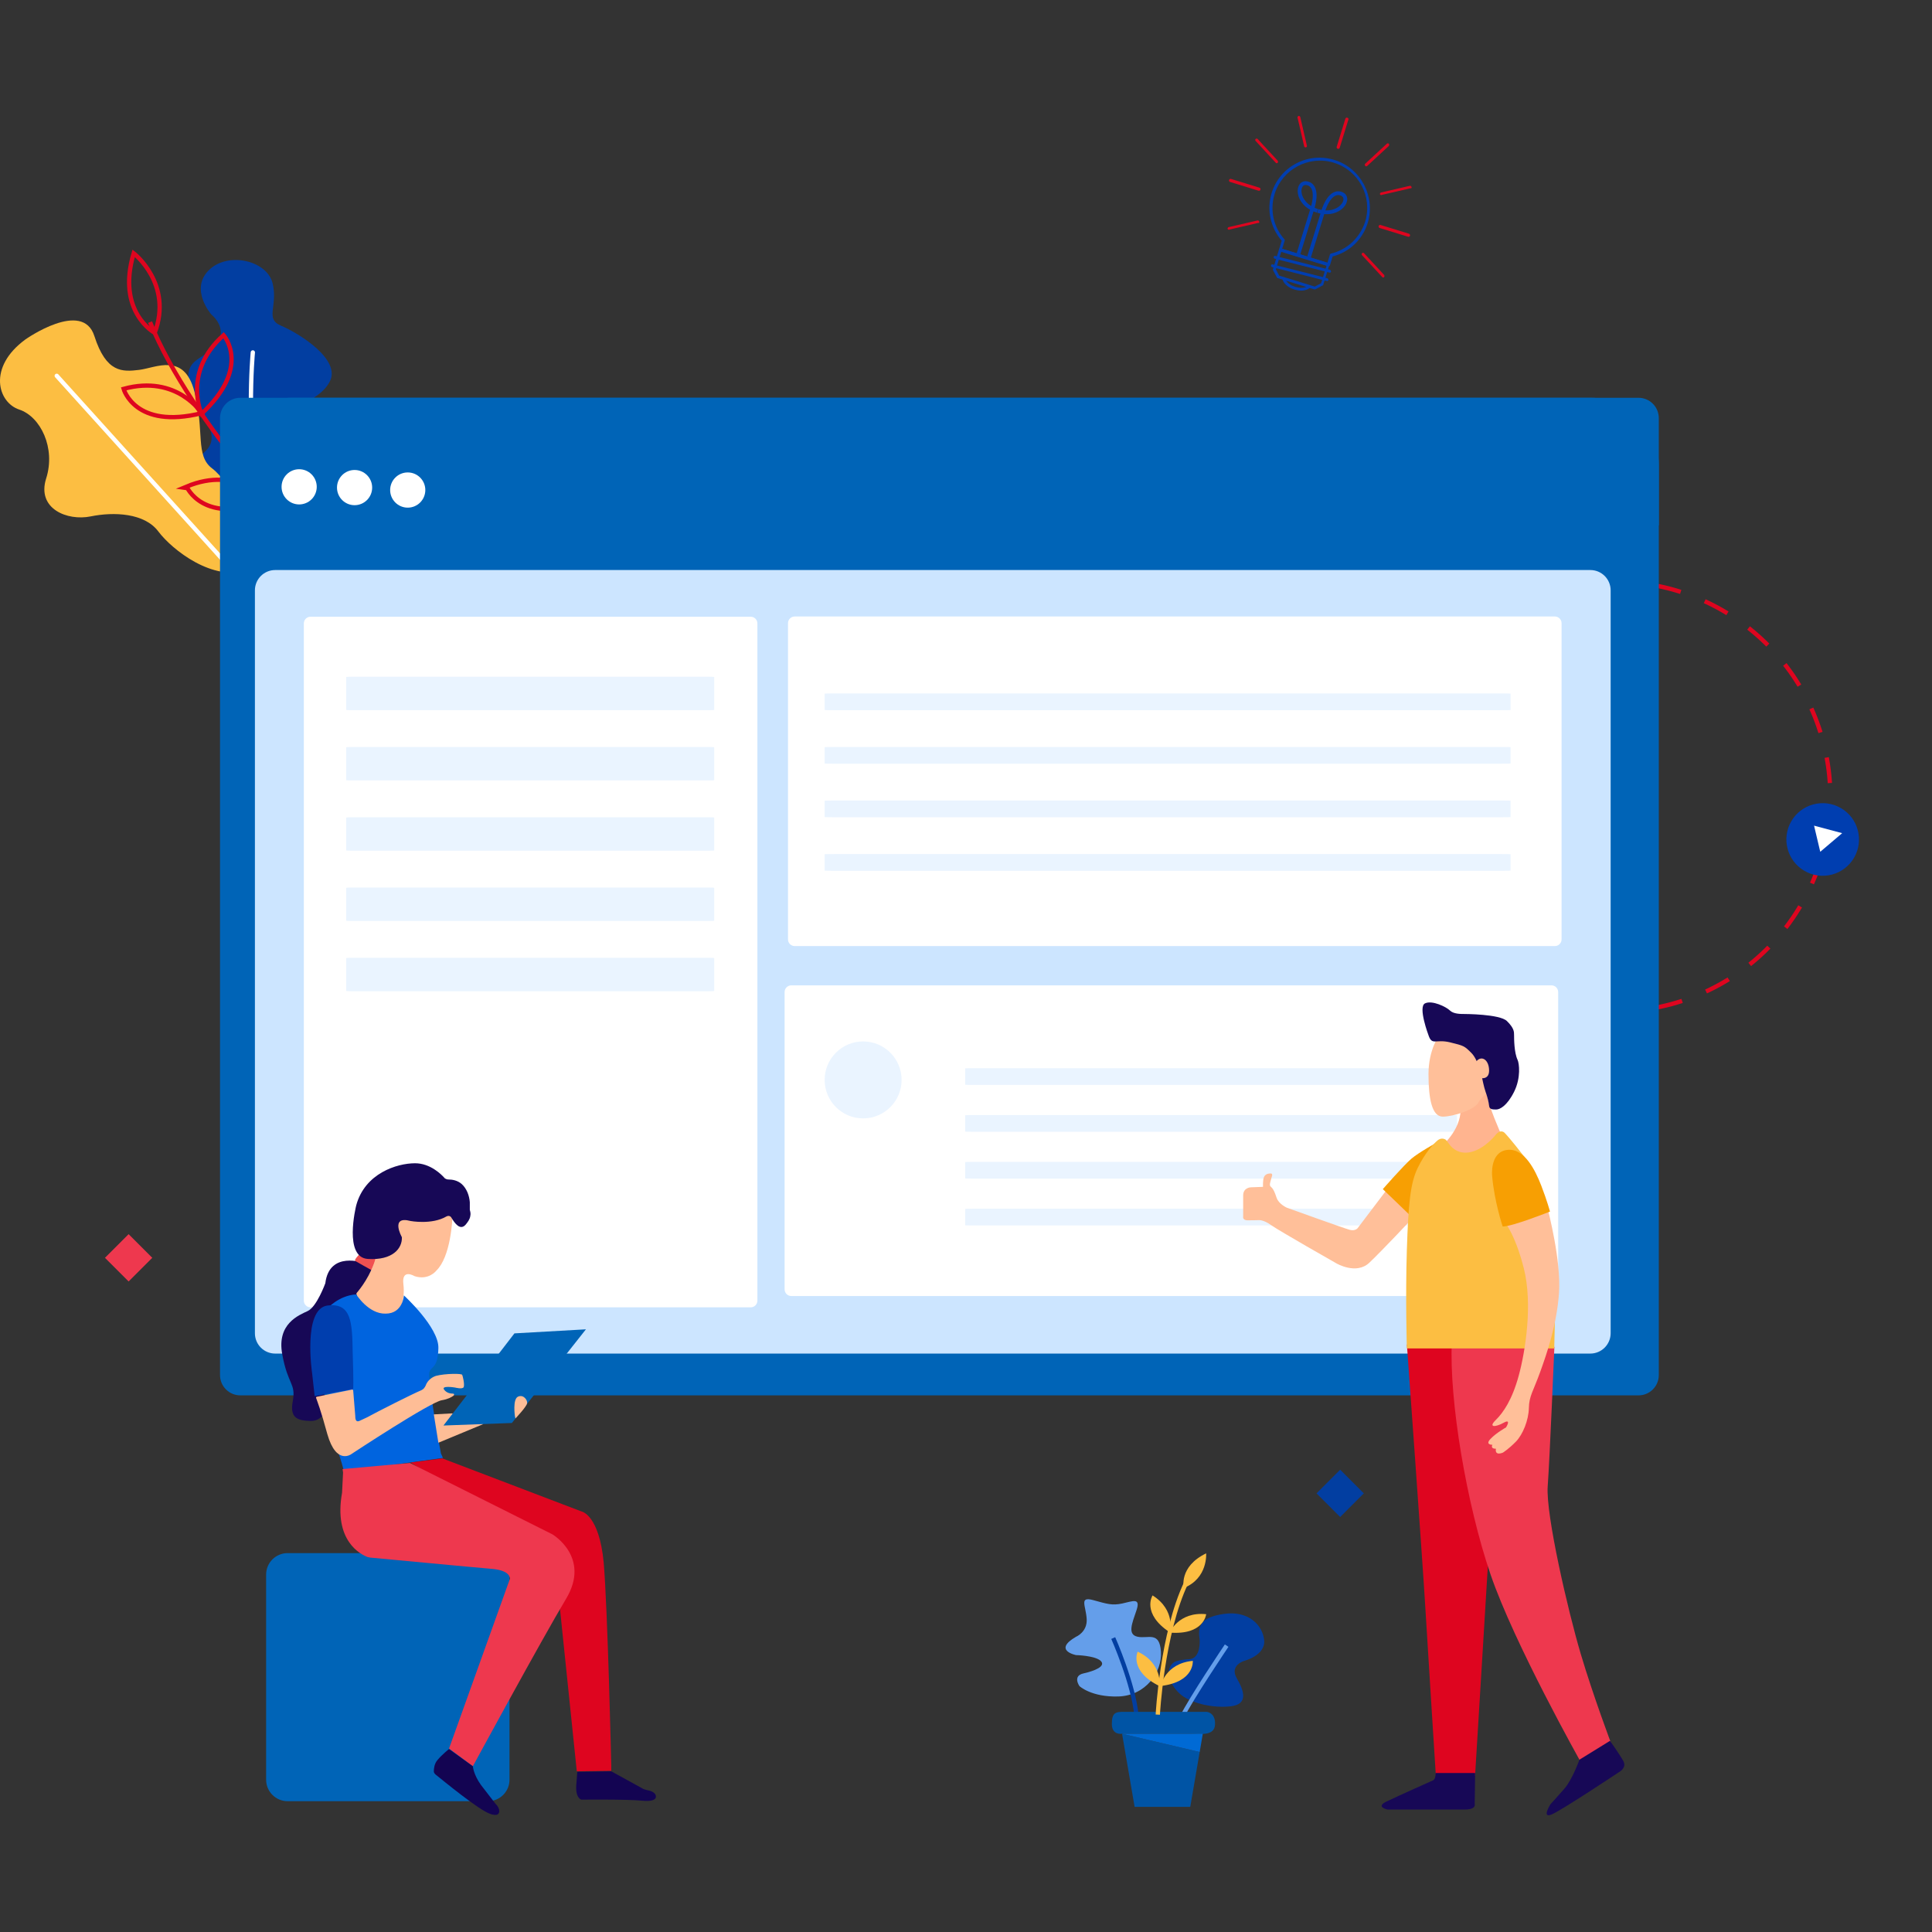 <svg width="450" height="450" viewBox="0 0 450 450" fill="none" xmlns="http://www.w3.org/2000/svg">
<rect x="0" y="0" width="450" height="450" fill="#333333" stroke="none"/>
<g clip-path="url(#clip0_3809_3807)">
<path d="M49.228 73.26C49.228 73.26 44.154 67.452 48.591 62.98C53.028 58.509 62.236 60.642 63.51 66.03C64.773 71.417 61.599 74.251 65.518 75.889C69.425 77.526 79.638 83.733 76.766 88.959C73.906 94.184 67.439 92.978 69.091 100.865C70.743 108.752 83.794 113.062 75.309 121.542C66.824 130.022 48.785 140.484 43.377 121.315C37.968 102.147 55.036 109.442 47.22 96.232C39.404 83.022 47.349 84.444 50.35 80.425C53.33 76.417 49.228 73.26 49.228 73.26Z" fill="#023EA1"/>
<path d="M58.89 82.085C58.89 82.085 56.947 102.406 61.168 120.53C65.388 138.653 69.005 141.939 69.005 141.939" stroke="white" stroke-width="1" stroke-miterlimit="10" stroke-linecap="round" stroke-linejoin="round"/>
<path d="M5.939 79.046C5.939 79.046 19.227 69.671 21.98 78.27C24.744 86.879 28.511 86.62 32.397 86.157C36.284 85.694 42.869 81.976 45.287 91.21C47.716 100.445 45.384 106.112 49.443 109.129C53.502 112.157 65.819 129.774 57.766 132.715C49.713 135.646 40.073 128.05 36.867 123.772C33.66 119.494 26.557 119.171 21.116 120.281C15.676 121.391 8.508 118.503 10.753 111.435C13.009 104.367 9.458 97.04 4.47 95.391C-0.495 93.743 -2.957 85.543 5.939 79.046Z" fill="#FCBE42"/>
<path d="M13.215 87.536L60.422 139.794" stroke="white" stroke-width="1" stroke-miterlimit="10" stroke-linecap="round" stroke-linejoin="round"/>
<path d="M71.454 126.185C71.454 126.185 44.866 99.291 34.945 75.026" stroke="#DE051F" stroke-width="1" stroke-miterlimit="10"/>
<path d="M31.137 58.993C31.137 58.993 40.335 66.115 36.038 77.526C36.038 77.526 27.067 72.666 31.137 58.993Z" stroke="#DE051F" stroke-width="1" stroke-miterlimit="10"/>
<path d="M46.938 96.382C46.938 96.382 42.448 86.641 52.077 78.075C52.077 78.075 58.684 85.456 46.938 96.382Z" stroke="#DE051F" stroke-width="1" stroke-miterlimit="10"/>
<path d="M62.483 116.262C62.483 116.262 56.167 107.588 63.94 97.309C63.94 97.298 71.864 103.246 62.483 116.262Z" stroke="#DE051F" stroke-width="1" stroke-miterlimit="10"/>
<path d="M62.227 116.628C62.227 116.628 55.372 108.364 43.465 113.331C43.476 113.331 47.276 122.468 62.227 116.628Z" stroke="#DE051F" stroke-width="1" stroke-miterlimit="10"/>
<path d="M46.983 96.231C46.983 96.231 41.24 87.169 28.793 90.574C28.793 90.574 31.405 100.12 46.983 96.231Z" stroke="#DE051F" stroke-width="1" stroke-miterlimit="10"/>
<path d="M351.238 228.899C375.176 242.719 405.784 234.517 419.604 210.58C433.424 186.643 425.223 156.034 401.286 142.214C377.348 128.394 346.74 136.595 332.92 160.533C319.1 184.47 327.301 215.078 351.238 228.899Z" stroke="#DE051F" stroke-width="1" stroke-miterlimit="10" stroke-dasharray="6 6"/>
<path d="M420.31 202.854C424.355 205.189 429.526 203.803 431.862 199.759C434.197 195.714 432.811 190.543 428.766 188.207C424.722 185.872 419.55 187.258 417.215 191.303C414.88 195.347 416.266 200.519 420.31 202.854Z" fill="#003EB0"/>
<path d="M429.076 194.063L423.972 198.398L422.529 192.309L429.076 194.063Z" fill="white"/>
<path d="M381.647 325.007H55.977C53.359 325.007 51.246 322.892 51.246 320.27V97.388C51.246 94.766 53.359 92.651 55.977 92.651H381.634C384.252 92.651 386.365 94.766 386.365 97.388V320.27C386.378 322.879 384.252 325.007 381.647 325.007Z" fill="#0064B7"/>
<path d="M370.408 315.275H64.104C61.486 315.275 59.373 313.16 59.373 310.539V137.509C59.373 134.887 61.486 132.772 64.104 132.772H370.42C373.039 132.772 375.152 134.887 375.152 137.509V310.539C375.139 313.16 373.026 315.275 370.408 315.275Z" fill="#CCE5FF"/>
<path d="M386.376 122.366V108.365C386.376 99.684 379.195 92.651 370.523 92.651H67.966C59.294 92.651 52.113 99.684 52.113 108.365V122.366H386.376Z" fill="#0064B7"/>
<path d="M72.576 116.291C74.175 114.69 74.175 112.094 72.576 110.492C70.976 108.891 68.383 108.891 66.783 110.492C65.183 112.094 65.183 114.69 66.783 116.291C68.383 117.892 70.976 117.892 72.576 116.291Z" fill="white"/>
<path d="M82.588 117.668C84.851 117.668 86.684 115.833 86.684 113.568C86.684 111.304 84.851 109.468 82.588 109.468C80.326 109.468 78.492 111.304 78.492 113.568C78.492 115.833 80.326 117.668 82.588 117.668Z" fill="white"/>
<path d="M94.969 118.24C97.231 118.24 99.065 116.404 99.065 114.139C99.065 111.875 97.231 110.039 94.969 110.039C92.707 110.039 90.873 111.875 90.873 114.139C90.873 116.404 92.707 118.24 94.969 118.24Z" fill="white"/>
<path d="M174.856 304.505H72.323C71.468 304.505 70.768 303.804 70.768 302.948V145.203C70.768 144.346 71.468 143.646 72.323 143.646H174.856C175.712 143.646 176.412 144.346 176.412 145.203V302.935C176.412 303.804 175.712 304.505 174.856 304.505Z" fill="white"/>
<path d="M165.095 165.414H81.893C81.199 165.414 80.631 165.38 80.631 165.339V157.697C80.631 157.655 81.199 157.621 81.893 157.621H165.095C165.789 157.621 166.358 157.655 166.358 157.697V165.338C166.358 165.38 165.789 165.414 165.095 165.414Z" fill="#EAF4FF"/>
<path d="M165.095 181.782H81.893C81.199 181.782 80.631 181.748 80.631 181.706V174.064C80.631 174.022 81.199 173.988 81.893 173.988H165.095C165.789 173.988 166.358 174.022 166.358 174.064V181.706C166.358 181.748 165.789 181.782 165.095 181.782Z" fill="#EAF4FF"/>
<path d="M165.095 198.147H81.893C81.199 198.147 80.631 198.113 80.631 198.071V190.429C80.631 190.387 81.199 190.354 81.893 190.354H165.095C165.789 190.354 166.358 190.387 166.358 190.429V198.071C166.358 198.113 165.789 198.147 165.095 198.147Z" fill="#EAF4FF"/>
<path d="M165.095 214.513H81.893C81.199 214.513 80.631 214.479 80.631 214.438V206.795C80.631 206.754 81.199 206.72 81.893 206.72H165.095C165.789 206.72 166.358 206.754 166.358 206.795V214.437C166.358 214.479 165.789 214.513 165.095 214.513Z" fill="#EAF4FF"/>
<path d="M165.095 230.879H81.893C81.199 230.879 80.631 230.845 80.631 230.804V223.161C80.631 223.12 81.199 223.086 81.893 223.086H165.095C165.789 223.086 166.358 223.12 166.358 223.161V230.803C166.358 230.845 165.789 230.879 165.095 230.879Z" fill="#EAF4FF"/>
<path d="M362.164 220.358H185.097C184.241 220.358 183.541 219.657 183.541 218.801V145.151C183.541 144.294 184.241 143.594 185.097 143.594H362.164C363.019 143.594 363.719 144.294 363.719 145.151V218.801C363.719 219.657 363.019 220.358 362.164 220.358Z" fill="white"/>
<path d="M349.487 165.415H194.429C193.135 165.415 192.076 165.398 192.076 165.378V161.556C192.076 161.536 193.135 161.519 194.429 161.519H349.487C350.781 161.519 351.839 161.536 351.839 161.556V165.377C351.839 165.398 350.781 165.415 349.487 165.415Z" fill="#EAF4FF"/>
<path d="M349.487 177.885H194.429C193.135 177.885 192.076 177.868 192.076 177.847V174.026C192.076 174.005 193.135 173.988 194.429 173.988H349.487C350.781 173.988 351.839 174.005 351.839 174.026V177.847C351.839 177.868 350.781 177.885 349.487 177.885Z" fill="#EAF4FF"/>
<path d="M349.487 190.354H194.429C193.135 190.354 192.076 190.337 192.076 190.316V186.495C192.076 186.474 193.135 186.457 194.429 186.457H349.487C350.781 186.457 351.839 186.474 351.839 186.495V190.316C351.839 190.337 350.781 190.354 349.487 190.354Z" fill="#EAF4FF"/>
<path d="M349.487 202.824H194.429C193.135 202.824 192.076 202.807 192.076 202.787V198.965C192.076 198.945 193.135 198.928 194.429 198.928H349.487C350.781 198.928 351.839 198.945 351.839 198.965V202.786C351.839 202.807 350.781 202.824 349.487 202.824Z" fill="#EAF4FF"/>
<path d="M361.373 301.871H184.305C183.45 301.871 182.75 301.17 182.75 300.314V231.063C182.75 230.207 183.45 229.506 184.305 229.506H361.373C362.228 229.506 362.928 230.207 362.928 231.063V300.314C362.928 301.17 362.228 301.871 361.373 301.871Z" fill="white"/>
<path d="M337.684 252.7H226.495C225.568 252.7 224.809 252.683 224.809 252.663V248.841C224.809 248.821 225.568 248.804 226.495 248.804H337.684C338.611 248.804 339.371 248.821 339.371 248.841V252.662C339.371 252.683 338.611 252.7 337.684 252.7Z" fill="#EAF4FF"/>
<path d="M337.684 263.612H226.495C225.568 263.612 224.809 263.595 224.809 263.574V259.753C224.809 259.732 225.568 259.715 226.495 259.715H337.684C338.611 259.715 339.371 259.732 339.371 259.753V263.573C339.371 263.595 338.611 263.612 337.684 263.612Z" fill="#EAF4FF"/>
<path d="M337.684 274.521H226.495C225.568 274.521 224.809 274.504 224.809 274.483V270.662C224.809 270.641 225.568 270.625 226.495 270.625H337.684C338.611 270.625 339.371 270.641 339.371 270.662V274.483C339.371 274.504 338.611 274.521 337.684 274.521Z" fill="#EAF4FF"/>
<path d="M337.684 285.433H226.495C225.568 285.433 224.809 285.416 224.809 285.395V281.574C224.809 281.553 225.568 281.536 226.495 281.536H337.684C338.611 281.536 339.371 281.553 339.371 281.574V285.395C339.371 285.416 338.611 285.433 337.684 285.433Z" fill="#EAF4FF"/>
<circle cx="201.038" cy="251.531" r="8.962" fill="#EAF4FF"/>
<path d="M327.692 313.157C327.692 313.157 331.41 364.63 331.944 373.759C332.486 382.887 334.44 413.636 334.44 413.636H343.571L349.732 312.593L327.692 313.157Z" fill="#DE051F"/>
<path d="M362.048 313.696C362.048 313.696 360.972 339.629 360.49 346.204C360.017 352.779 365.223 375.262 368.193 385.253C371.17 395.252 375.361 406.319 375.361 406.319L368.193 410.418C368.193 410.418 352.71 382.905 347.159 366.672C341.617 350.439 337.486 326.146 338.166 312.458L362.048 313.696Z" fill="#EE384E"/>
<path d="M323.19 276.866L316.228 286.054C316.228 286.054 315.686 286.788 314.395 286.455C313.113 286.122 299.713 281.289 299.713 281.289C299.713 281.289 297.845 280.461 297.346 278.984C296.856 277.506 296.623 277.148 296.331 276.746C296.038 276.345 295.608 276.396 295.858 275.406C296.107 274.424 296.245 274.014 296.245 274.014C296.245 274.014 296.537 273.322 295.952 273.322C295.367 273.322 294.739 273.459 294.412 274.133C294.102 274.808 294.179 276.439 294.179 276.439L291.314 276.55C291.314 276.55 289.558 276.61 289.558 278.429C289.558 280.247 289.558 283.287 289.558 283.287C289.558 283.287 289.308 284.235 290.591 284.235C291.873 284.235 293.224 284.192 293.224 284.192C293.224 284.192 294.3 284.081 296.064 285.354C297.828 286.626 311.254 294.251 311.254 294.251C311.254 294.251 315.892 297.001 318.939 294.115C321.985 291.229 328.672 284.09 328.672 284.09L329.008 281.827L323.19 276.866Z" fill="#FFBF99"/>
<path d="M345.602 252.257C345.602 252.257 346.428 256.373 348.089 260.497C349.75 264.621 350.576 266.261 350.576 266.261C350.576 266.261 345.602 272.025 340.61 271.196C335.636 270.377 335.636 267.081 335.636 267.081C335.636 267.081 340.206 263.375 340.206 258.431C340.206 253.486 340.206 253.495 340.206 253.495L345.602 252.257Z" fill="#FFB48F"/>
<path d="M334.617 266.134C334.617 266.134 330.486 268.414 328.774 269.857C327.053 271.3 322.087 276.97 322.087 276.97L328.886 283.519L333.619 278.191L334.617 266.134Z" fill="#F79F03"/>
<path d="M348.474 264.202C348.474 264.202 345.987 267.498 342.665 268.318C339.343 269.138 337.691 266.67 337.691 266.67L336.779 265.491C336.779 265.491 335.858 264.774 334.842 265.619C333.827 266.448 331.891 268.582 330.212 272.032C328.526 275.474 328.035 280.187 327.682 291.194C327.329 302.201 327.682 314.079 327.682 314.079H362.012L362.416 296.975C362.416 296.975 358.767 274.227 355.178 269.599C351.59 264.97 350.548 263.963 350.548 263.963C350.548 263.963 349.722 262.836 348.474 264.202Z" fill="#FCBE42"/>
<path d="M335.211 241.131C335.211 241.131 332.724 244.427 332.724 250.199C332.724 255.963 333.55 260.088 336.046 260.088C338.542 260.088 343.525 258.44 344.351 256.792C345.177 255.143 346.838 255.143 346.838 251.856C346.838 248.568 342.69 241.148 339.359 241.148C336.037 241.148 335.211 241.131 335.211 241.131Z" fill="#FFBF99"/>
<path d="M332.726 241.131C332.726 241.131 330.238 234.547 331.899 233.711C333.56 232.891 336.874 234.53 337.708 235.359C338.535 236.178 340.196 236.178 341.03 236.178C341.03 236.178 349.335 236.178 350.996 237.826C352.657 239.475 352.657 240.294 352.657 241.123C352.657 241.942 352.666 245.179 353.483 246.886C353.836 247.629 354.309 251.002 352.657 254.307C351.005 257.603 349.335 258.423 348.509 258.423C347.683 258.423 346.934 258.423 346.848 257.603C346.753 256.715 346.426 255.46 346.022 254.307C345.626 253.205 345.196 251.011 345.196 251.011C345.196 251.011 344.369 246.895 342.709 245.247C341.048 243.599 341.048 243.599 337.734 242.779C334.387 241.968 333.552 243.599 332.726 241.131Z" fill="#170856"/>
<path d="M343.92 247.151C342.69 248.552 344.351 251.019 344.351 251.019C344.351 251.019 346.838 251.839 346.838 249.371C346.838 246.904 345.16 245.742 343.92 247.151Z" fill="#FFBF99"/>
<path d="M360.553 281.819C360.553 281.819 363.668 293.714 363.126 301.169C362.584 308.615 360.355 315.07 358.737 319.562C357.119 324.054 356.164 325.129 356.104 327.956C356.043 330.782 354.709 334.13 353.057 335.812C351.405 337.494 350.079 338.331 350.079 338.331C350.079 338.331 348.117 339.236 348.427 337.426C348.427 337.426 347.11 337.528 347.609 336.521C347.609 336.521 345.854 336.555 347.136 335.18C348.418 333.797 350.785 332.465 350.785 332.465C350.785 332.465 352.136 330.321 350.208 331.397C348.281 332.465 346.594 332.507 348.375 330.765C350.165 329.023 352.231 325.975 353.746 320.399C355.26 314.831 357.059 303.825 354.916 295.371C352.773 286.917 350.062 284.099 350.062 284.099L360.553 281.819Z" fill="#FFBF99"/>
<path d="M367.89 409.862C367.89 409.862 366.238 414.464 364.405 416.582C362.572 418.7 361.126 420.245 361.126 420.245C361.126 420.245 358.992 423.635 361.401 422.628C363.802 421.62 377.09 412.765 377.09 412.765C377.09 412.765 378.983 411.792 378.106 410.186C377.228 408.581 374.999 405.473 374.999 405.473L367.89 409.862Z" fill="#170856"/>
<path d="M343.485 420.136C343.485 420.136 343.975 421.477 341.187 421.477C338.398 421.477 323.192 421.477 323.192 421.477C323.192 421.477 320.266 420.896 322.959 419.598C325.67 418.301 333.777 414.68 333.777 414.68C333.777 414.68 334.397 414.518 334.379 412.972H343.588L343.485 420.136Z" fill="#170856"/>
<path d="M347.544 273.894C347.544 273.894 346.959 268.37 351.013 267.84C355.066 267.311 357.639 272.673 358.99 276.157C360.342 279.641 361.021 282.194 361.021 282.194C361.021 282.194 352.304 285.678 350.006 285.678C349.997 285.678 348.061 279.889 347.544 273.894Z" fill="#F79F03"/>
<path d="M250.619 381.241C250.619 381.241 253.307 380.145 253.109 377.065C252.91 373.986 251.319 371.803 254.603 372.692C257.888 373.589 258.993 373.986 261.379 373.486C263.765 372.986 265.746 371.994 264.707 375.073C263.669 378.153 262.535 380.733 264.994 381.233C267.447 381.733 270.083 379.873 270.4 384.695C270.716 389.517 266.821 394.942 260.517 395.14C254.213 395.339 251.429 392.729 251.429 392.729C251.429 392.729 249.736 390.348 252.372 389.767C255.008 389.179 257.696 388.069 256.349 386.834C255.008 385.607 250.627 385.504 250.627 385.504C250.627 385.504 245.148 384.416 250.619 381.241Z" fill="#649EEA"/>
<path d="M279.427 382.035C278.985 378.962 279.324 376.75 285.046 375.912C290.768 375.074 294.104 378.506 294.45 382.035C294.796 385.563 289.825 386.842 289.825 386.842C289.825 386.842 286.291 387.849 288.087 390.929C289.884 394.008 290.694 396.985 286.629 397.434C282.564 397.882 278.116 396.809 275.642 395.162C273.167 393.516 270.627 389.341 273.462 387.158C273.462 387.158 274.257 386.614 276.997 386.46C279.722 386.305 279.427 382.035 279.427 382.035Z" fill="#023EA1"/>
<path d="M259.293 381.534C259.293 381.534 264.043 392.258 264.691 399.557" stroke="#023EA1" stroke-width="1" stroke-miterlimit="10"/>
<path d="M285.709 383.299C285.709 383.299 277.299 395.765 275.311 399.933" stroke="#649EEA" stroke-width="1" stroke-miterlimit="10"/>
<path d="M261.762 398.72H281.063C281.063 398.72 283.177 398.867 283 401.748C282.838 404.402 279.465 403.828 277.727 403.828C275.989 403.828 261.342 403.828 261.342 403.828C261.342 403.828 258.971 404.233 258.971 401.55C258.971 398.867 259.869 398.72 261.762 398.72Z" fill="#0054A5"/>
<path d="M261.35 403.829L264.273 420.853H277.234L279.429 408.078L261.372 403.829H261.35Z" fill="#0054A5"/>
<path d="M261.371 403.829L279.428 408.078L280.157 403.829H261.371Z" fill="#006AD5"/>
<path d="M269.674 399.367C269.674 399.367 270.653 380.476 276.294 368.627" stroke="#FCBE42" stroke-width="1" stroke-miterlimit="10"/>
<path d="M280.934 361.806C280.934 361.806 281.398 367.606 275.728 369.87C275.728 369.87 274.505 364.915 280.934 361.806Z" fill="#FCBE42"/>
<path d="M272.428 380.263C272.428 380.263 274.519 375.316 280.941 375.978C280.948 375.978 280.447 380.903 272.428 380.263Z" fill="#FCBE42"/>
<path d="M270.314 392.707C270.314 392.707 271.397 387.445 277.826 386.842C277.826 386.842 278.305 391.774 270.314 392.707Z" fill="#FCBE42"/>
<path d="M270.092 392.737C270.092 392.737 270.836 387.422 264.981 384.703C264.981 384.703 262.883 389.194 270.092 392.737Z" fill="#FCBE42"/>
<path d="M272.498 380.227C272.498 380.227 273.919 375.044 268.455 371.604C268.448 371.604 265.797 375.794 272.498 380.227Z" fill="#FCBE42"/>
<rect x="29.959" y="287.456" width="7.793" height="7.793" transform="rotate(45 29.959 287.456)" fill="#EE384E"/>
<rect x="312.152" y="342.322" width="7.793" height="7.793" transform="rotate(45 312.152 342.322)" fill="#023EA1"/>
<path d="M113.672 361.749H66.985C64.224 361.749 61.986 363.987 61.986 366.747V414.533C61.986 417.293 64.224 419.532 66.985 419.532H113.672C116.433 419.532 118.671 417.293 118.671 414.533V366.747C118.671 363.987 116.433 361.749 113.672 361.749Z" fill="#0064B7"/>
<path d="M84.748 294.177C84.748 294.177 76.718 291.229 75.773 298.894C75.773 298.894 73.766 304.437 71.64 305.38C69.632 306.324 64.436 308.328 65.735 315.404C67.034 322.597 68.924 322.125 68.215 326.253C67.388 330.38 69.396 330.852 72.23 330.97C75.064 331.087 75.891 328.375 75.891 328.375L75.064 319.177L76.954 304.319L83.095 301.842C83.095 301.842 86.283 297.833 86.519 296.3C86.756 294.767 84.748 294.177 84.748 294.177Z" fill="#170856"/>
<path d="M83.688 292.172C83.688 292.172 82.389 293.469 82.743 293.705C83.097 293.941 86.522 295.827 86.522 295.827C86.522 295.827 87.585 293.823 87.467 293.233C87.349 292.643 83.688 292.172 83.688 292.172Z" fill="#F05051"/>
<path d="M105.06 282.149C105.296 282.149 105.414 282.267 105.414 282.503C105.414 284.272 104.942 292.762 101.635 295.946C101.635 295.946 99.864 298.305 96.557 297.243C96.557 297.243 93.487 295.357 93.959 299.13C94.431 302.904 92.896 306.559 91.715 307.031C90.534 307.621 85.574 306.206 84.393 304.083C83.685 302.668 83.213 301.96 83.094 301.607C82.976 301.489 82.976 301.371 83.094 301.135C83.803 300.309 86.401 297.126 87.582 292.762C88.999 287.692 88.172 282.739 92.896 281.795C96.793 281.206 103.525 282.031 105.06 282.149Z" fill="#FFBE97"/>
<path d="M109.429 281.795C109.429 281.677 109.429 281.678 109.429 281.56C109.429 281.088 109.429 280.498 109.429 280.027C109.311 278.494 108.72 276.843 107.54 275.781C106.595 274.956 105.414 274.72 104.351 274.72C104.115 274.72 103.879 274.602 103.643 274.484C102.816 273.541 100.218 270.946 96.675 270.946C92.424 270.946 84.984 273.305 82.976 280.734C82.858 281.206 80.024 292.88 85.692 293.234C91.479 293.588 93.723 290.758 93.605 288.163C93.605 288.163 90.77 283.093 95.612 284.39C95.612 284.39 100.572 285.333 103.997 283.328C104.469 283.093 104.942 283.211 105.178 283.682C105.886 284.861 107.185 286.748 108.484 285.215C108.957 284.626 109.429 284.036 109.547 283.211C109.666 282.621 109.547 282.267 109.429 281.795Z" fill="#170856"/>
<path d="M82.975 301.488C82.975 301.488 85.81 306.087 89.825 305.969C93.84 305.969 94.076 301.724 94.076 301.724C94.076 301.724 102.225 309.153 102.107 313.988C101.989 318.823 100.453 318.115 99.981 319.648C99.509 321.299 102.697 338.517 102.697 338.517L103.169 339.578L80.141 342.762C80.141 342.762 79.197 339.106 78.606 337.927C78.016 336.748 74.709 306.441 74.709 306.441L76.244 304.79C76.126 304.908 78.842 301.724 82.975 301.488Z" fill="#0064DF"/>
<path d="M72.701 319.885C72.701 319.885 70.458 304.909 76.244 304.083C81.913 303.376 82.031 308.093 82.149 315.05C82.385 322.007 82.267 323.54 82.267 323.54L73.292 325.191L72.701 319.885Z" fill="#003EAE"/>
<path d="M82.031 323.658C82.149 323.658 82.267 323.776 82.267 323.894L82.739 329.673C82.739 330.499 82.857 331.324 83.684 330.97C84.156 330.735 84.747 330.498 85.455 330.145C88.053 328.729 95.729 324.837 98.209 323.776C98.682 323.54 98.918 323.187 99.154 322.715C99.39 322.007 100.099 320.946 101.516 320.474C103.76 319.885 107.657 319.885 107.657 320.238C107.775 320.474 108.248 322.361 108.011 323.069C107.775 323.658 106.004 323.187 106.004 323.187C106.004 323.187 102.461 322.597 103.524 323.776C104.114 324.484 104.941 324.602 105.531 324.602C105.767 324.602 105.885 324.837 105.649 325.073C105.177 325.427 104.35 325.899 102.933 326.135C100.335 326.488 81.912 338.636 81.912 338.636C81.912 338.636 78.37 341.466 76.244 334.036C74.709 328.375 73.882 326.37 73.646 325.663C73.528 325.545 73.646 325.309 73.882 325.309L82.031 323.658Z" fill="#FEBD96"/>
<path d="M112.618 331.678L102.108 336.041L101.045 329.438L105.296 329.202L112.618 331.678Z" fill="#FEBD96"/>
<path d="M119.822 310.569L136.473 309.625L119.232 331.441L103.289 332.031L119.822 310.569Z" fill="#0064B7"/>
<path d="M119.94 329.908C119.94 329.908 119.35 325.899 120.649 325.309C121.948 324.72 122.893 326.135 122.774 326.842C122.656 327.668 120.058 330.38 120.058 330.38L119.94 329.908Z" fill="#FEBD96"/>
<path d="M103.051 339.696L135.527 352.078C135.527 352.078 139.542 352.903 140.605 363.871C141.55 374.838 142.376 411.277 142.376 411.277V412.456L134.346 412.574L130.33 373.777L111.2 350.427L95.611 340.639L103.051 339.696Z" fill="#DE051F"/>
<path d="M79.788 342.172L95.495 340.757L128.678 357.384C128.678 357.384 137.654 362.692 131.867 372.362C126.081 382.031 110.138 411.394 110.138 411.394L104.588 407.267L118.759 367.763C118.759 367.763 119.114 365.758 114.39 365.404C110.021 365.05 89.118 363.046 86.401 362.81C86.165 362.81 85.929 362.692 85.693 362.692C84.04 362.102 77.662 358.917 79.67 347.715L79.906 342.998L79.788 342.172Z" fill="#EE384E"/>
<path d="M142.375 412.574L149.462 416.465C149.816 416.701 150.17 416.819 150.642 416.937C151.351 417.055 152.768 417.408 152.768 418.47C152.768 418.47 153.005 419.767 149.58 419.413C146.155 419.059 135.408 419.177 135.408 419.177C135.408 419.177 133.991 418.824 134.228 415.757L134.464 412.691L142.375 412.574Z" fill="#130452"/>
<path d="M110.139 411.393C110.139 411.393 110.256 413.28 112.027 415.756C113.091 417.171 114.153 418.469 115.216 419.884C115.452 420.237 115.807 420.473 116.043 420.945C116.161 421.181 116.279 421.535 116.279 421.77C116.279 422.006 116.279 422.36 115.925 422.596C115.57 422.832 114.98 422.714 114.508 422.596C114.39 422.596 114.272 422.478 114.153 422.478C111.437 421.535 103.171 414.695 101.399 413.28C101.163 413.044 101.045 412.808 101.045 412.572C101.045 411.983 101.163 410.804 101.872 409.978C102.934 408.681 104.588 407.384 104.588 407.384L110.139 411.393Z" fill="#130452"/>
<path d="M309.53 61.305L298.362 57.867C298.151 57.803 297.967 57.9 297.903 58.111L296.497 62.675C296.475 62.745 296.453 62.815 296.502 62.907L297.425 64.652C297.474 64.744 297.544 64.765 297.614 64.787L306.113 67.403C306.184 67.424 306.276 67.376 306.347 67.397L308.092 66.474C308.184 66.425 308.205 66.355 308.227 66.285L309.633 61.721C309.768 61.532 309.671 61.348 309.53 61.305ZM307.708 65.972L306.239 66.749L297.95 64.198L297.172 62.729L298.448 58.586L308.984 61.829L307.708 65.972Z" fill="#003EB0"/>
<path d="M309.753 62.834L297.055 59.617C296.845 59.553 296.661 59.65 296.666 59.882C296.623 60.022 296.72 60.206 296.931 60.271L309.629 63.487C309.839 63.552 310.023 63.455 310.017 63.222C310.061 63.082 309.893 62.877 309.753 62.834Z" fill="#003EB0"/>
<path d="M309.147 64.799L296.45 61.583C296.239 61.518 296.055 61.615 296.061 61.848C296.018 61.988 296.115 62.172 296.325 62.237L309.023 65.453C309.234 65.518 309.417 65.421 309.412 65.188C309.455 65.048 309.288 64.843 309.147 64.799Z" fill="#003EB0"/>
<path d="M310.79 37.246C304.609 35.344 298.086 38.795 296.183 44.974C294.993 48.836 295.879 52.952 298.532 56.074L297.905 58.111C297.84 58.321 297.937 58.505 298.148 58.57L309.316 62.007C309.527 62.072 309.71 61.975 309.775 61.764L310.403 59.728C314.331 58.708 317.379 55.802 318.589 51.87C320.402 45.739 316.971 39.149 310.79 37.246ZM309.992 59.063C309.9 59.112 309.809 59.16 309.764 59.301L309.181 61.197L298.644 57.954L299.229 56.058C299.272 55.918 299.223 55.826 299.175 55.734C296.598 52.865 295.739 48.911 296.885 45.19C298.659 39.432 304.836 36.106 310.666 37.9C316.496 39.694 319.753 45.847 317.958 51.675C316.742 55.375 313.807 58.162 309.992 59.063Z" fill="#003EB0"/>
<path d="M305.166 66.495C305.047 66.381 304.815 66.387 304.701 66.505C304.68 66.576 303.723 67.434 301.686 66.807C299.649 66.18 299.341 64.933 299.362 64.862C299.335 64.7 299.146 64.565 298.984 64.592C298.822 64.619 298.687 64.808 298.714 64.97C298.693 65.04 299.033 66.683 301.491 67.439C303.95 68.196 305.155 67.029 305.177 66.959C305.36 66.862 305.355 66.63 305.166 66.495Z" fill="#003EB0"/>
<path d="M293.342 43.714L286.739 41.682C286.528 41.617 286.344 41.714 286.28 41.925C286.215 42.136 286.312 42.319 286.523 42.384L293.125 44.416C293.336 44.481 293.52 44.384 293.585 44.173C293.65 43.963 293.553 43.779 293.342 43.714Z" fill="#DE051F"/>
<path d="M328.179 54.437L321.576 52.405C321.366 52.34 321.182 52.437 321.118 52.648C321.053 52.858 321.15 53.042 321.36 53.107L327.963 55.139C328.174 55.204 328.358 55.107 328.423 54.896C328.488 54.685 328.321 54.48 328.179 54.437Z" fill="#DE051F"/>
<path d="M293.291 51.616C293.264 51.454 293.075 51.319 292.913 51.346L286.207 52.895C286.045 52.922 285.91 53.111 285.937 53.273C285.964 53.435 286.034 53.457 286.175 53.5C286.245 53.522 286.315 53.544 286.337 53.473L293.043 51.924C293.253 51.989 293.367 51.87 293.291 51.616Z" fill="#DE051F"/>
<path d="M328.768 43.547C328.741 43.385 328.552 43.25 328.39 43.277L321.684 44.826C321.522 44.853 321.387 45.042 321.414 45.204C321.441 45.366 321.511 45.388 321.651 45.431C321.721 45.453 321.792 45.474 321.813 45.404L328.52 43.855C328.73 43.92 328.865 43.731 328.768 43.547Z" fill="#DE051F"/>
<path d="M323.487 33.468C323.368 33.354 323.136 33.359 323.023 33.478L317.969 38.15C317.855 38.269 317.86 38.501 317.979 38.614C318.049 38.636 318.098 38.728 318.098 38.728C318.24 38.771 318.331 38.722 318.423 38.674L323.476 34.002C323.611 33.813 323.584 33.651 323.487 33.468Z" fill="#DE051F"/>
<path d="M313.816 27.416C313.605 27.352 313.422 27.449 313.357 27.659L311.346 34.19C311.281 34.4 311.378 34.584 311.589 34.649C311.8 34.714 311.983 34.616 312.048 34.406L314.081 27.805C314.125 27.665 314.027 27.481 313.816 27.416Z" fill="#DE051F"/>
<path d="M304.414 33.977L302.864 27.274C302.837 27.112 302.648 26.977 302.486 27.003C302.324 27.03 302.189 27.219 302.216 27.382L303.766 34.085C303.793 34.247 303.863 34.269 304.004 34.312C304.074 34.334 304.144 34.355 304.166 34.285C304.306 34.328 304.441 34.139 304.414 33.977Z" fill="#DE051F"/>
<path d="M322.383 64.029L317.71 58.978C317.591 58.865 317.381 58.8 317.245 58.989C317.11 59.178 317.137 59.34 317.255 59.453L321.929 64.505C321.999 64.526 322.048 64.618 322.048 64.618C322.188 64.661 322.28 64.613 322.372 64.564C322.507 64.375 322.48 64.213 322.383 64.029Z" fill="#DE051F"/>
<path d="M297.588 37.411L292.915 32.36C292.796 32.247 292.564 32.252 292.451 32.371C292.338 32.49 292.343 32.722 292.462 32.835L297.135 37.887C297.205 37.908 297.183 37.979 297.253 38C297.394 38.043 297.486 37.995 297.577 37.946C297.712 37.757 297.707 37.525 297.588 37.411Z" fill="#DE051F"/>
<path d="M304.898 59.877L308.163 49.274C308.163 49.274 309.558 44.245 312.298 45.089C315.037 45.932 312.173 50.739 306.905 49.117" stroke="#003EB0" stroke-width="0.882" stroke-miterlimit="10"/>
<path d="M302.438 59.121L305.703 48.519C305.703 48.519 307.379 43.577 304.639 42.734C301.9 41.891 301.564 47.476 306.832 49.097" stroke="#003EB0" stroke-width="0.882" stroke-miterlimit="10"/>
</g>
<defs>
<clipPath id="clip0_3809_3807">
<rect width="450" height="450" fill="white"/>
</clipPath>
</defs>
</svg>
